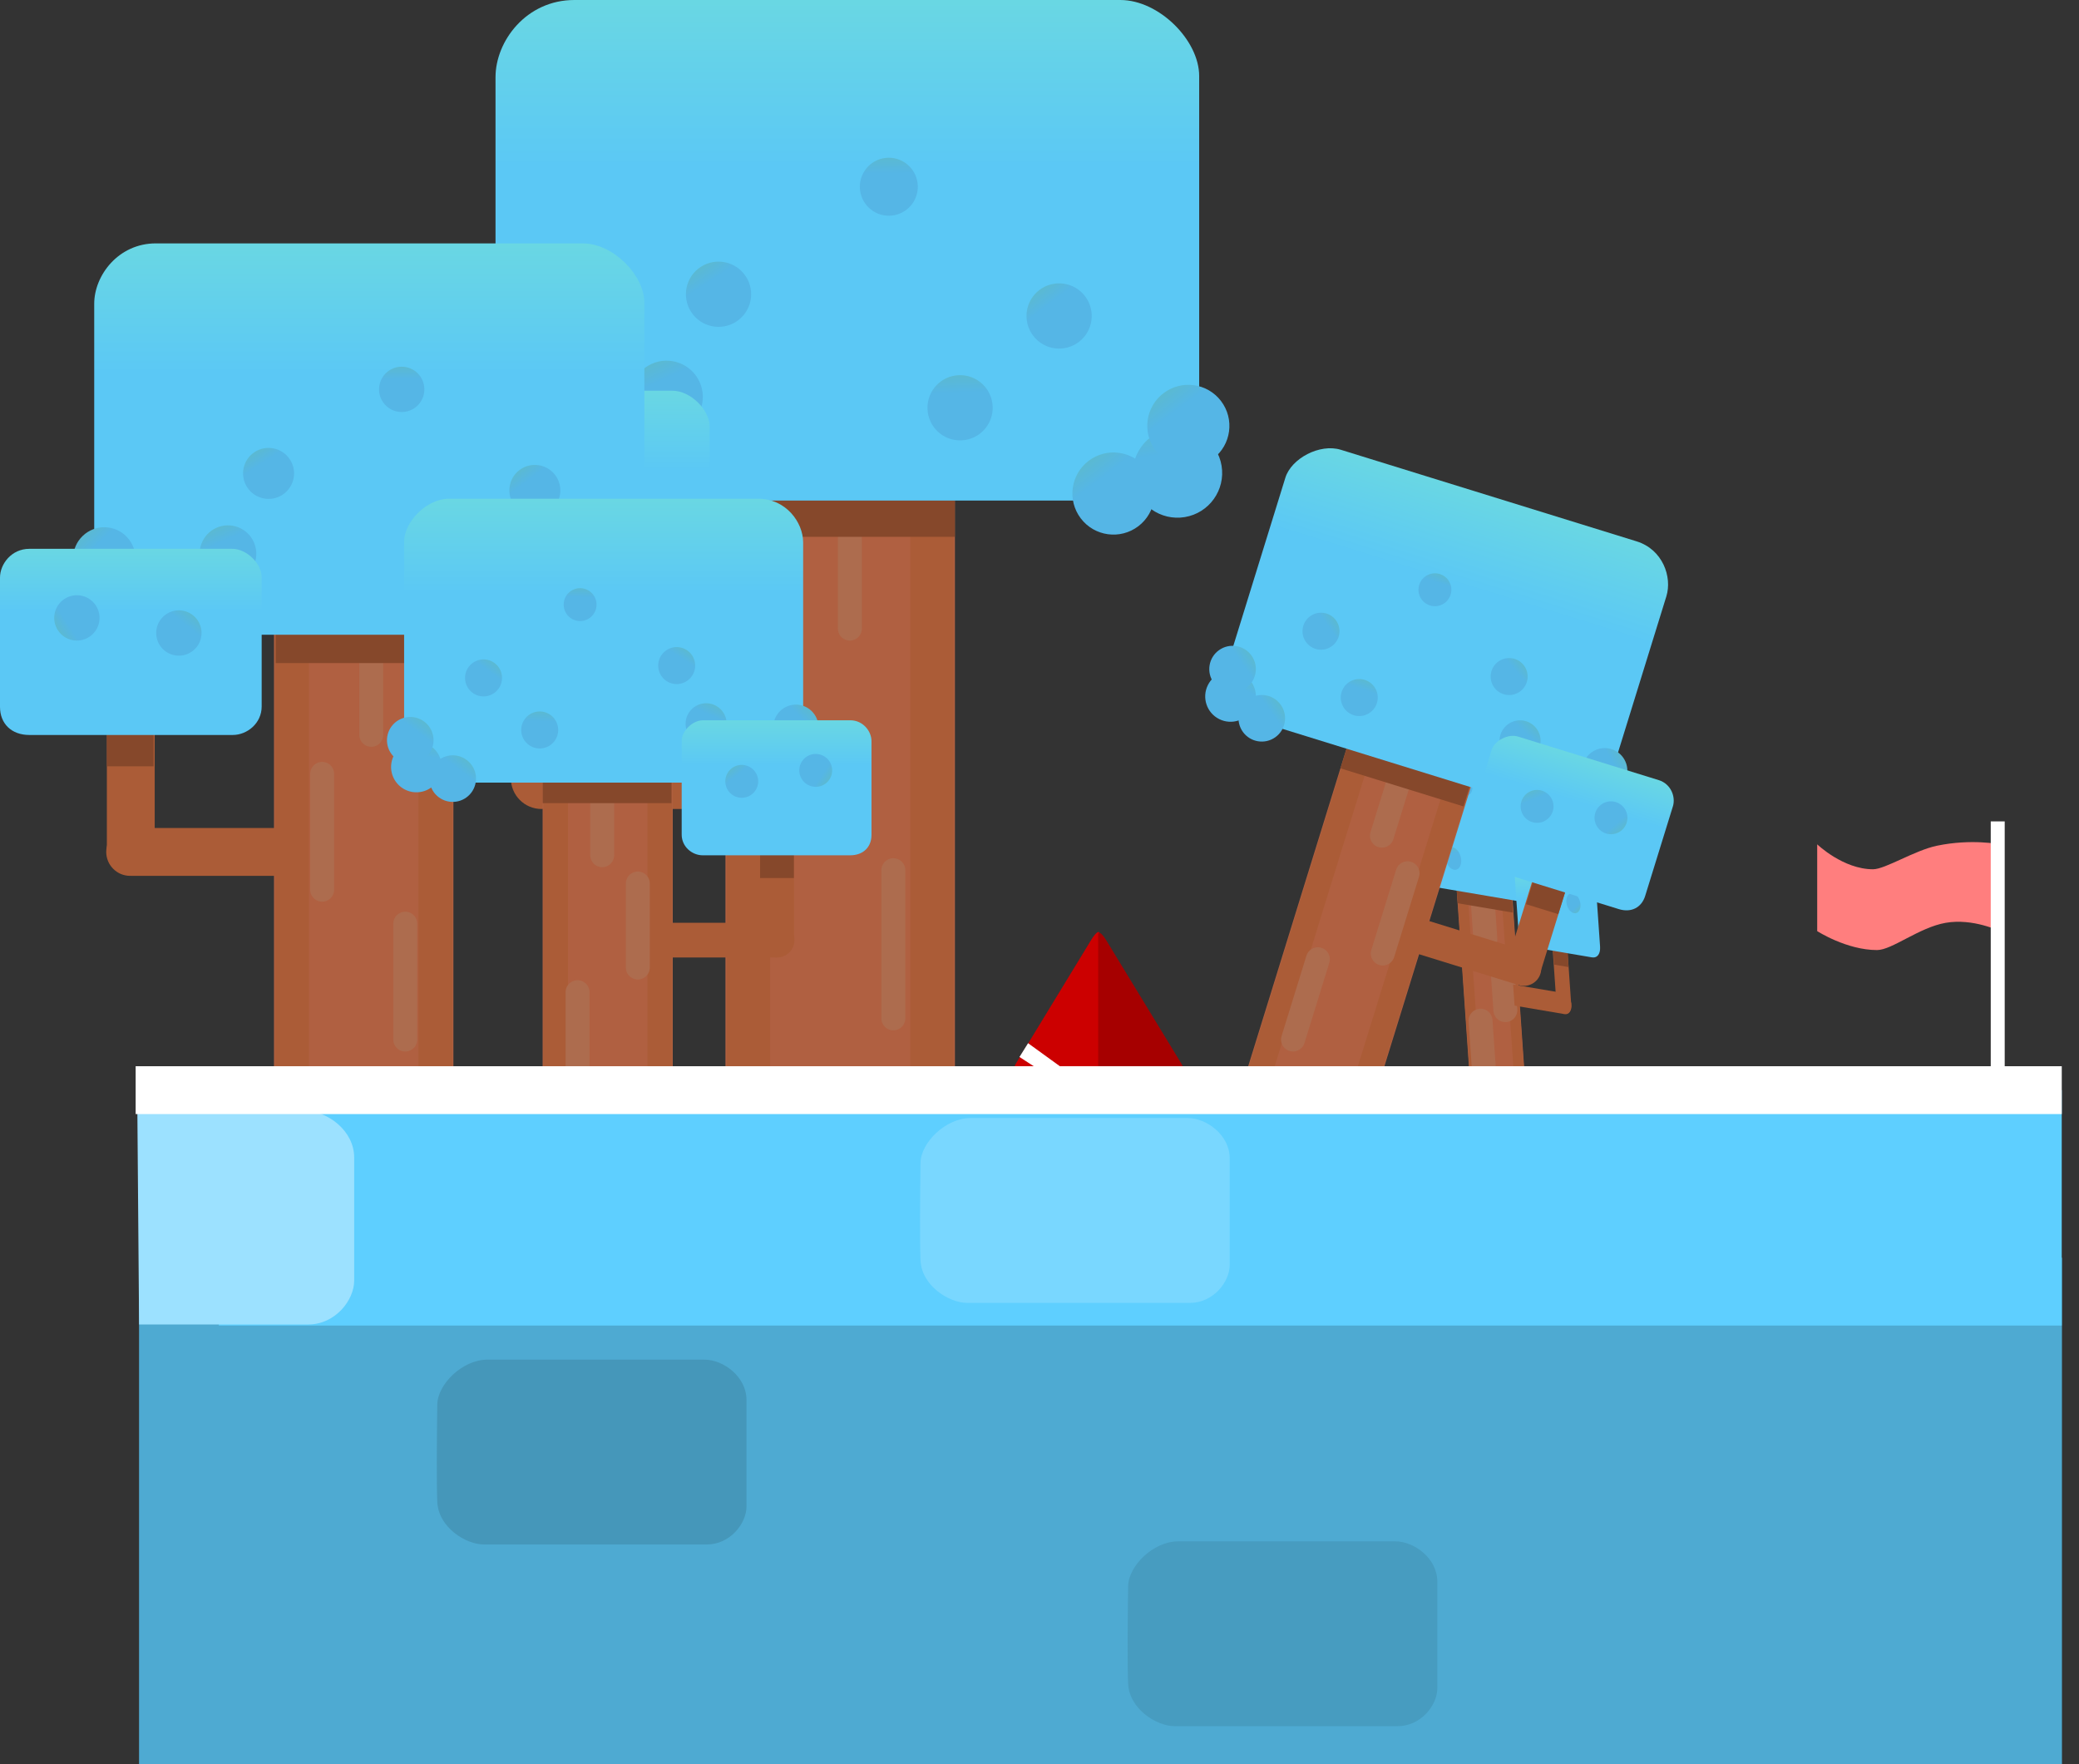 <svg version="1.1" xmlns="http://www.w3.org/2000/svg" xmlns:xlink="http://www.w3.org/1999/xlink" width="521.128" height="442.227" viewBox="0,0,521.128,442.227"><rect x="0" y="0" width="521.128" height="442.227" fill="#333333" stroke="none"/><defs><linearGradient x1="331.299" y1="-17.959" x2="334.291" y2="25.303" gradientUnits="userSpaceOnUse" id="color-1"><stop offset="0" stop-color="#86f5bf"/><stop offset="1" stop-color="#5bc8f5"/></linearGradient><linearGradient x1="360.449" y1="46.367" x2="356.343" y2="52.388" gradientUnits="userSpaceOnUse" id="color-2"><stop offset="0" stop-color="#6bc399"/><stop offset="1" stop-color="#55b6e6"/></linearGradient><linearGradient x1="360.092" y1="43.77" x2="357.081" y2="48.186" gradientUnits="userSpaceOnUse" id="color-3"><stop offset="0" stop-color="#6bc399"/><stop offset="1" stop-color="#55b6e6"/></linearGradient><linearGradient x1="316.437" y1="39.132" x2="316.07" y2="46.601" gradientUnits="userSpaceOnUse" id="color-4"><stop offset="0" stop-color="#6bc399"/><stop offset="1" stop-color="#55b6e6"/></linearGradient><linearGradient x1="318.295" y1="37.823" x2="315.656" y2="42.961" gradientUnits="userSpaceOnUse" id="color-5"><stop offset="0" stop-color="#6bc399"/><stop offset="1" stop-color="#55b6e6"/></linearGradient><linearGradient x1="323.267" y1="44.444" x2="320.627" y2="49.582" gradientUnits="userSpaceOnUse" id="color-6"><stop offset="0" stop-color="#6bc399"/><stop offset="1" stop-color="#55b6e6"/></linearGradient><linearGradient x1="324.851" y1="30.966" x2="322.754" y2="35.046" gradientUnits="userSpaceOnUse" id="color-7"><stop offset="0" stop-color="#6bc399"/><stop offset="1" stop-color="#55b6e6"/></linearGradient><linearGradient x1="328.548" y1="38.039" x2="328.797" y2="43.648" gradientUnits="userSpaceOnUse" id="color-8"><stop offset="0" stop-color="#6bc399"/><stop offset="1" stop-color="#55b6e6"/></linearGradient><linearGradient x1="345.176" y1="32.265" x2="343.339" y2="36.627" gradientUnits="userSpaceOnUse" id="color-9"><stop offset="0" stop-color="#6bc399"/><stop offset="1" stop-color="#55b6e6"/></linearGradient><linearGradient x1="331.523" y1="20.424" x2="331.812" y2="25.425" gradientUnits="userSpaceOnUse" id="color-10"><stop offset="0" stop-color="#6bc399"/><stop offset="1" stop-color="#55b6e6"/></linearGradient><linearGradient x1="348.452" y1="40.4" x2="347.025" y2="45.797" gradientUnits="userSpaceOnUse" id="color-11"><stop offset="0" stop-color="#6bc399"/><stop offset="1" stop-color="#55b6e6"/></linearGradient><linearGradient x1="353.284" y1="34.086" x2="354.707" y2="54.664" gradientUnits="userSpaceOnUse" id="color-12"><stop offset="0" stop-color="#86f5bf"/><stop offset="1" stop-color="#5bc8f5"/></linearGradient><linearGradient x1="362.849" y1="60.167" x2="359.704" y2="56.914" gradientUnits="userSpaceOnUse" id="color-13"><stop offset="0" stop-color="#6bc399"/><stop offset="1" stop-color="#55b6e6"/></linearGradient><linearGradient x1="348.084" y1="51.173" x2="350.553" y2="55.472" gradientUnits="userSpaceOnUse" id="color-14"><stop offset="0" stop-color="#6bc399"/><stop offset="1" stop-color="#55b6e6"/></linearGradient><linearGradient x1="351.757" y1="-91.324" x2="330.719" y2="-23.359" gradientUnits="userSpaceOnUse" id="color-15"><stop offset="0" stop-color="#86f5bf"/><stop offset="1" stop-color="#5bc8f5"/></linearGradient><linearGradient x1="378.181" y1="20.293" x2="364.686" y2="27.819" gradientUnits="userSpaceOnUse" id="color-16"><stop offset="0" stop-color="#6bc399"/><stop offset="1" stop-color="#55b6e6"/></linearGradient><linearGradient x1="379.03" y1="16.138" x2="369.134" y2="21.657" gradientUnits="userSpaceOnUse" id="color-17"><stop offset="0" stop-color="#6bc399"/><stop offset="1" stop-color="#55b6e6"/></linearGradient><linearGradient x1="280.049" y1="-9.674" x2="274.353" y2="1.682" gradientUnits="userSpaceOnUse" id="color-18"><stop offset="0" stop-color="#6bc399"/><stop offset="1" stop-color="#55b6e6"/></linearGradient><linearGradient x1="285.239" y1="-10.897" x2="275.743" y2="-4.106" gradientUnits="userSpaceOnUse" id="color-19"><stop offset="0" stop-color="#6bc399"/><stop offset="1" stop-color="#55b6e6"/></linearGradient><linearGradient x1="292.564" y1="1.434" x2="283.068" y2="8.226" gradientUnits="userSpaceOnUse" id="color-20"><stop offset="0" stop-color="#6bc399"/><stop offset="1" stop-color="#55b6e6"/></linearGradient><linearGradient x1="304.995" y1="-18.665" x2="297.455" y2="-13.272" gradientUnits="userSpaceOnUse" id="color-21"><stop offset="0" stop-color="#6bc399"/><stop offset="1" stop-color="#55b6e6"/></linearGradient><linearGradient x1="309.052" y1="-6.182" x2="305.998" y2="2.571" gradientUnits="userSpaceOnUse" id="color-22"><stop offset="0" stop-color="#6bc399"/><stop offset="1" stop-color="#55b6e6"/></linearGradient><linearGradient x1="351.637" y1="-7.975" x2="344.519" y2="-2.035" gradientUnits="userSpaceOnUse" id="color-23"><stop offset="0" stop-color="#6bc399"/><stop offset="1" stop-color="#55b6e6"/></linearGradient><linearGradient x1="327.413" y1="-32.063" x2="324.85" y2="-24.231" gradientUnits="userSpaceOnUse" id="color-24"><stop offset="0" stop-color="#6bc399"/><stop offset="1" stop-color="#55b6e6"/></linearGradient><linearGradient x1="354.02" y1="5.966" x2="347.189" y2="13.675" gradientUnits="userSpaceOnUse" id="color-25"><stop offset="0" stop-color="#6bc399"/><stop offset="1" stop-color="#55b6e6"/></linearGradient><linearGradient x1="369.398" y1="-1.7" x2="359.391" y2="30.628" gradientUnits="userSpaceOnUse" id="color-26"><stop offset="0" stop-color="#86f5bf"/><stop offset="1" stop-color="#5bc8f5"/></linearGradient><linearGradient x1="374.847" y1="42.591" x2="369.606" y2="36.232" gradientUnits="userSpaceOnUse" id="color-27"><stop offset="0" stop-color="#6bc399"/><stop offset="1" stop-color="#55b6e6"/></linearGradient><linearGradient x1="346.179" y1="22.416" x2="349.162" y2="30.097" gradientUnits="userSpaceOnUse" id="color-28"><stop offset="0" stop-color="#6bc399"/><stop offset="1" stop-color="#55b6e6"/></linearGradient><linearGradient x1="176.97" y1="-253.859" x2="176.97" y2="-128.4" gradientUnits="userSpaceOnUse" id="color-29"><stop offset="0" stop-color="#86f5bf"/><stop offset="1" stop-color="#5bc8f5"/></linearGradient><linearGradient x1="74.257" y1="-79.614" x2="93.064" y2="-59.9" gradientUnits="userSpaceOnUse" id="color-30"><stop offset="0" stop-color="#6bc399"/><stop offset="1" stop-color="#55b6e6"/></linearGradient><linearGradient x1="74.993" y1="-87.057" x2="88.785" y2="-72.6" gradientUnits="userSpaceOnUse" id="color-31"><stop offset="0" stop-color="#6bc399"/><stop offset="1" stop-color="#55b6e6"/></linearGradient><linearGradient x1="255.191" y1="-78.925" x2="258.864" y2="-56.824" gradientUnits="userSpaceOnUse" id="color-32"><stop offset="0" stop-color="#6bc399"/><stop offset="1" stop-color="#55b6e6"/></linearGradient><linearGradient x1="247.086" y1="-83.691" x2="259.54" y2="-67.299" gradientUnits="userSpaceOnUse" id="color-33"><stop offset="0" stop-color="#6bc399"/><stop offset="1" stop-color="#55b6e6"/></linearGradient><linearGradient x1="228.316" y1="-66.738" x2="240.77" y2="-50.346" gradientUnits="userSpaceOnUse" id="color-34"><stop offset="0" stop-color="#6bc399"/><stop offset="1" stop-color="#55b6e6"/></linearGradient><linearGradient x1="217.855" y1="-107.078" x2="227.745" y2="-94.061" gradientUnits="userSpaceOnUse" id="color-35"><stop offset="0" stop-color="#6bc399"/><stop offset="1" stop-color="#55b6e6"/></linearGradient><linearGradient x1="204.513" y1="-88.165" x2="205.093" y2="-71.828" gradientUnits="userSpaceOnUse" id="color-36"><stop offset="0" stop-color="#6bc399"/><stop offset="1" stop-color="#55b6e6"/></linearGradient><linearGradient x1="133.711" y1="-113.391" x2="142.605" y2="-99.674" gradientUnits="userSpaceOnUse" id="color-37"><stop offset="0" stop-color="#6bc399"/><stop offset="1" stop-color="#55b6e6"/></linearGradient><linearGradient x1="187.078" y1="-141.337" x2="187.312" y2="-126.807" gradientUnits="userSpaceOnUse" id="color-38"><stop offset="0" stop-color="#6bc399"/><stop offset="1" stop-color="#55b6e6"/></linearGradient><linearGradient x1="122.427" y1="-91.15" x2="129.915" y2="-74.601" gradientUnits="userSpaceOnUse" id="color-39"><stop offset="0" stop-color="#6bc399"/><stop offset="1" stop-color="#55b6e6"/></linearGradient><linearGradient x1="100.52" y1="-112.083" x2="100.52" y2="-52.406" gradientUnits="userSpaceOnUse" id="color-40"><stop offset="0" stop-color="#86f5bf"/><stop offset="1" stop-color="#5bc8f5"/></linearGradient><linearGradient x1="68.245" y1="-40.313" x2="80.39" y2="-48.292" gradientUnits="userSpaceOnUse" id="color-41"><stop offset="0" stop-color="#6bc399"/><stop offset="1" stop-color="#55b6e6"/></linearGradient><linearGradient x1="127.058" y1="-59.351" x2="118.027" y2="-47.966" gradientUnits="userSpaceOnUse" id="color-42"><stop offset="0" stop-color="#6bc399"/><stop offset="1" stop-color="#55b6e6"/></linearGradient><linearGradient x1="57.137" y1="-174.61" x2="57.137" y2="-76.524" gradientUnits="userSpaceOnUse" id="color-43"><stop offset="0" stop-color="#86f5bf"/><stop offset="1" stop-color="#5bc8f5"/></linearGradient><linearGradient x1="-23.166" y1="-38.384" x2="-8.462" y2="-22.971" gradientUnits="userSpaceOnUse" id="color-44"><stop offset="0" stop-color="#6bc399"/><stop offset="1" stop-color="#55b6e6"/></linearGradient><linearGradient x1="-22.59" y1="-44.202" x2="-11.807" y2="-32.899" gradientUnits="userSpaceOnUse" id="color-45"><stop offset="0" stop-color="#6bc399"/><stop offset="1" stop-color="#55b6e6"/></linearGradient><linearGradient x1="118.29" y1="-37.844" x2="121.162" y2="-20.566" gradientUnits="userSpaceOnUse" id="color-46"><stop offset="0" stop-color="#6bc399"/><stop offset="1" stop-color="#55b6e6"/></linearGradient><linearGradient x1="111.954" y1="-41.571" x2="121.69" y2="-28.755" gradientUnits="userSpaceOnUse" id="color-47"><stop offset="0" stop-color="#6bc399"/><stop offset="1" stop-color="#55b6e6"/></linearGradient><linearGradient x1="97.279" y1="-28.316" x2="107.016" y2="-15.501" gradientUnits="userSpaceOnUse" id="color-48"><stop offset="0" stop-color="#6bc399"/><stop offset="1" stop-color="#55b6e6"/></linearGradient><linearGradient x1="89.101" y1="-59.855" x2="96.833" y2="-49.678" gradientUnits="userSpaceOnUse" id="color-49"><stop offset="0" stop-color="#6bc399"/><stop offset="1" stop-color="#55b6e6"/></linearGradient><linearGradient x1="78.67" y1="-45.069" x2="79.123" y2="-32.296" gradientUnits="userSpaceOnUse" id="color-50"><stop offset="0" stop-color="#6bc399"/><stop offset="1" stop-color="#55b6e6"/></linearGradient><linearGradient x1="23.316" y1="-64.79" x2="30.269" y2="-54.066" gradientUnits="userSpaceOnUse" id="color-51"><stop offset="0" stop-color="#6bc399"/><stop offset="1" stop-color="#55b6e6"/></linearGradient><linearGradient x1="65.039" y1="-86.639" x2="65.222" y2="-75.279" gradientUnits="userSpaceOnUse" id="color-52"><stop offset="0" stop-color="#6bc399"/><stop offset="1" stop-color="#55b6e6"/></linearGradient><linearGradient x1="14.494" y1="-47.402" x2="20.348" y2="-34.464" gradientUnits="userSpaceOnUse" id="color-53"><stop offset="0" stop-color="#6bc399"/><stop offset="1" stop-color="#55b6e6"/></linearGradient><linearGradient x1="-2.633" y1="-63.768" x2="-2.633" y2="-17.112" gradientUnits="userSpaceOnUse" id="color-54"><stop offset="0" stop-color="#86f5bf"/><stop offset="1" stop-color="#5bc8f5"/></linearGradient><linearGradient x1="-27.866" y1="-7.657" x2="-18.371" y2="-13.895" gradientUnits="userSpaceOnUse" id="color-55"><stop offset="0" stop-color="#6bc399"/><stop offset="1" stop-color="#55b6e6"/></linearGradient><linearGradient x1="18.115" y1="-22.541" x2="11.054" y2="-13.641" gradientUnits="userSpaceOnUse" id="color-56"><stop offset="0" stop-color="#6bc399"/><stop offset="1" stop-color="#55b6e6"/></linearGradient><linearGradient x1="115.88" y1="-92.65" x2="115.88" y2="-21.504" gradientUnits="userSpaceOnUse" id="color-57"><stop offset="0" stop-color="#86f5bf"/><stop offset="1" stop-color="#5bc8f5"/></linearGradient><linearGradient x1="174.127" y1="6.161" x2="163.461" y2="17.341" gradientUnits="userSpaceOnUse" id="color-58"><stop offset="0" stop-color="#6bc399"/><stop offset="1" stop-color="#55b6e6"/></linearGradient><linearGradient x1="173.709" y1="1.941" x2="165.888" y2="10.139" gradientUnits="userSpaceOnUse" id="color-59"><stop offset="0" stop-color="#6bc399"/><stop offset="1" stop-color="#55b6e6"/></linearGradient><linearGradient x1="71.522" y1="6.552" x2="69.439" y2="19.085" gradientUnits="userSpaceOnUse" id="color-60"><stop offset="0" stop-color="#6bc399"/><stop offset="1" stop-color="#55b6e6"/></linearGradient><linearGradient x1="76.118" y1="3.849" x2="69.056" y2="13.145" gradientUnits="userSpaceOnUse" id="color-61"><stop offset="0" stop-color="#6bc399"/><stop offset="1" stop-color="#55b6e6"/></linearGradient><linearGradient x1="86.762" y1="13.463" x2="79.7" y2="22.759" gradientUnits="userSpaceOnUse" id="color-62"><stop offset="0" stop-color="#6bc399"/><stop offset="1" stop-color="#55b6e6"/></linearGradient><linearGradient x1="92.695" y1="-9.413" x2="87.086" y2="-2.031" gradientUnits="userSpaceOnUse" id="color-63"><stop offset="0" stop-color="#6bc399"/><stop offset="1" stop-color="#55b6e6"/></linearGradient><linearGradient x1="100.261" y1="1.312" x2="99.932" y2="10.577" gradientUnits="userSpaceOnUse" id="color-64"><stop offset="0" stop-color="#6bc399"/><stop offset="1" stop-color="#55b6e6"/></linearGradient><linearGradient x1="140.411" y1="-12.993" x2="135.368" y2="-5.214" gradientUnits="userSpaceOnUse" id="color-65"><stop offset="0" stop-color="#6bc399"/><stop offset="1" stop-color="#55b6e6"/></linearGradient><linearGradient x1="110.148" y1="-28.841" x2="110.015" y2="-20.601" gradientUnits="userSpaceOnUse" id="color-66"><stop offset="0" stop-color="#6bc399"/><stop offset="1" stop-color="#55b6e6"/></linearGradient><linearGradient x1="146.81" y1="-0.38" x2="142.564" y2="9.004" gradientUnits="userSpaceOnUse" id="color-67"><stop offset="0" stop-color="#6bc399"/><stop offset="1" stop-color="#55b6e6"/></linearGradient><linearGradient x1="159.233" y1="-12.251" x2="159.233" y2="21.591" gradientUnits="userSpaceOnUse" id="color-68"><stop offset="0" stop-color="#86f5bf"/><stop offset="1" stop-color="#5bc8f5"/></linearGradient><linearGradient x1="177.536" y1="28.448" x2="170.649" y2="23.924" gradientUnits="userSpaceOnUse" id="color-69"><stop offset="0" stop-color="#6bc399"/><stop offset="1" stop-color="#55b6e6"/></linearGradient><linearGradient x1="144.184" y1="17.652" x2="149.305" y2="24.108" gradientUnits="userSpaceOnUse" id="color-70"><stop offset="0" stop-color="#6bc399"/><stop offset="1" stop-color="#55b6e6"/></linearGradient></defs><g transform="translate(35.429,170.22)"><g data-paper-data="{&quot;isPaintingLayer&quot;:true}" fill-rule="nonzero" stroke-linejoin="miter" stroke-miterlimit="10" stroke-dasharray="" stroke-dashoffset="0" style="mix-blend-mode: normal"><path d="M420.076,63.15v-21.75c0,0 6.482,6.25 14,6.25c3.047,0 10.378,-4.722 16.021,-5.899c8.667,-1.808 15.729,-0.351 15.729,-0.351v21.75c0,0 -6.7,-3.279 -13.557,-2.075c-6.668,1.171 -13.444,6.825 -17.193,6.825c-7.646,0 -15,-4.75 -15,-4.75z" fill="#ff7e7e" stroke="none" stroke-width="0" stroke-linecap="butt"/><g stroke="none" stroke-width="0" stroke-linecap="butt"><g><path d="M219.291,96.217c4.1,-6.731 16.153,-26.517 18.833,-30.917c1.028,-1.687 2.03,-2.494 2.03,-1.5c0,4.321 0,34.667 0,34.667c0,0 -17.116,0 -20.305,0c-0.983,0 -1.419,-0.838 -0.558,-2.25z" fill="#cc0000"/><path d="M260.151,98.633c-3.189,0 -20.305,0 -20.305,0c0,0 0,-30.346 0,-34.667c0,-0.994 1.003,-0.187 2.03,1.5c2.68,4.399 14.733,24.186 18.833,30.917c0.86,1.412 0.425,2.25 -0.558,2.25z" data-paper-data="{&quot;index&quot;:null}" fill="#a60000"/></g><path d="M225.758,98.366l-5.642,-3.673l2.156,-3.449l10.001,7.243z" fill="#ffffff"/></g><g data-paper-data="{&quot;index&quot;:null}"><g><g><path d="M333.618,109.332l-3.986,-57.624l13.997,2.376l3.986,57.624z" fill="#b06041" stroke="none" stroke-width="0" stroke-linecap="butt"/><path d="M333.692,109.345l-3.986,-57.624l2.652,0.45l3.986,57.624z" fill="#ab5c37" stroke="none" stroke-width="0" stroke-linecap="butt"/><path d="M344.889,111.245l-3.986,-57.624l2.652,0.45l3.986,57.624z" fill="#ab5c37" stroke="none" stroke-width="0" stroke-linecap="butt"/><path d="M341.912,82.954l-0.886,-12.805" fill="none" stroke="#ad6c4e" stroke-width="6" stroke-linecap="round"/><path d="M336.575,98.417l-0.886,-12.805" fill="none" stroke="#ad6c4e" stroke-width="6" stroke-linecap="round"/><path d="M336.166,54.605l-0.125,-1.809l0.857,12.388" fill="none" stroke="#ad6c4e" stroke-width="6" stroke-linecap="round"/></g><g fill="#ab5c37" stroke="none" stroke-linecap="butt"><path d="M344.214,81.831l-0.366,-5.289l12.475,2.117l0.366,5.289z" stroke-width="NaN"/><path d="M354.737,81.004c-0.101,-1.461 0.653,-2.503 1.683,-2.328c1.031,0.175 1.948,1.501 2.049,2.961c0.101,1.461 -0.653,2.503 -1.683,2.328c-1.031,-0.175 -1.948,-1.501 -2.049,-2.961z" stroke-width="0"/></g><g fill="#ab5c37" stroke="none" stroke-linecap="butt"><path d="M353.451,63.11l3.733,0.633l1.223,17.677l-3.733,-0.633z" stroke-width="NaN"/><path d="M356.367,78.598c1.031,0.175 1.948,1.501 2.049,2.961c0.101,1.461 -0.653,2.503 -1.683,2.328c-1.031,-0.175 -1.948,-1.501 -2.049,-2.961c-0.101,-1.461 0.653,-2.503 1.683,-2.328z" stroke-width="0"/></g><path d="M329.952,56.164l-0.298,-4.315l13.85,2.351l0.298,4.315z" fill="#86482b" stroke="none" stroke-width="NaN" stroke-linecap="butt"/><path d="M354.119,71.545l-0.298,-4.315l3.634,0.617l0.298,4.315z" fill="#86482b" stroke="none" stroke-width="NaN" stroke-linecap="butt"/></g><g stroke="none" stroke-width="0" stroke-linecap="butt"><path d="M314.367,43.872c-0.631,-9.121 -1.728,-24.988 -2.079,-30.065c-0.213,-3.077 1.989,-6.153 4.355,-5.751c5.033,0.854 24.228,4.112 33.303,5.652c2.933,0.498 5.054,4.371 5.27,7.488c0.353,5.109 1.452,20.993 2.079,30.065c0.269,3.888 -1.424,6.206 -4.357,5.709c-9.095,-1.544 -28.358,-4.813 -33.373,-5.664c-2.337,-0.397 -4.925,-3.487 -5.198,-7.433z" fill="url(#color-1)"/><path d="M352.761,50.143c1.134,-1.663 3.228,-1.377 4.676,0.639c1.449,2.016 1.704,4.998 0.57,6.66c-1.134,1.663 -3.228,1.377 -4.676,-0.639c-1.449,-2.016 -1.704,-4.998 -0.57,-6.66z" fill="url(#color-2)"/><path d="M354.455,46.539c0.832,-1.219 2.367,-1.009 3.429,0.469c1.062,1.478 1.249,3.665 0.418,4.884c-0.832,1.219 -2.367,1.009 -3.429,-0.469c-1.062,-1.478 -1.249,-3.665 -0.418,-4.884z" fill="url(#color-3)"/><path d="M315.801,52.078c-1.509,-0.602 -2.651,-2.762 -2.549,-4.824c0.101,-2.062 1.407,-3.247 2.916,-2.645c1.509,0.602 2.651,2.762 2.549,4.824c-0.101,2.062 -1.407,3.247 -2.916,2.645z" fill="url(#color-4)"/><path d="M313.72,46.729c-1.184,-1.373 -1.552,-3.636 -0.823,-5.055c0.729,-1.419 2.279,-1.456 3.463,-0.083c1.184,1.373 1.552,3.636 0.823,5.055c-0.729,1.419 -2.279,1.456 -3.463,0.083z" fill="url(#color-5)"/><path d="M317.869,48.296c0.729,-1.419 2.279,-1.456 3.463,-0.083c1.184,1.373 1.552,3.636 0.823,5.055c-0.729,1.419 -2.279,1.456 -3.463,0.083c-1.184,-1.373 -1.552,-3.636 -0.823,-5.055z" fill="url(#color-6)"/><path d="M321.217,38.039c-0.94,-1.09 -1.233,-2.887 -0.654,-4.014c0.579,-1.127 1.81,-1.156 2.75,-0.066c0.94,1.09 1.233,2.887 0.654,4.014c-0.579,1.127 -1.81,1.156 -2.75,0.066z" fill="url(#color-7)"/><path d="M326.86,44.52c-0.069,-1.549 0.769,-2.609 1.87,-2.367c1.102,0.242 2.05,1.693 2.119,3.242c0.069,1.549 -0.769,2.609 -1.87,2.367c-1.102,-0.242 -2.05,-1.693 -2.119,-3.242z" fill="url(#color-8)"/><path d="M341.991,39.827c-0.98,-1.003 -1.364,-2.793 -0.857,-3.998c0.507,-1.205 1.713,-1.368 2.694,-0.365c0.98,1.003 1.364,2.793 0.857,3.998c-0.507,1.205 -1.713,1.368 -2.694,0.365z" fill="url(#color-9)"/><path d="M332.025,29.092c-0.978,-0.188 -1.835,-1.46 -1.915,-2.841c-0.08,-1.381 0.648,-2.348 1.626,-2.16c0.978,0.188 1.835,1.46 1.915,2.841c0.08,1.381 -0.648,2.348 -1.626,2.16z" fill="url(#color-10)"/><path d="M345.978,49.755c-1.161,-0.902 -1.783,-2.841 -1.389,-4.331c0.394,-1.49 1.655,-1.967 2.817,-1.066c1.161,0.902 1.783,2.841 1.389,4.331c-0.394,1.49 -1.655,1.967 -2.817,1.066z" fill="url(#color-11)"/></g><path d="M345.23,63.497c-0.3,-4.338 -0.822,-11.886 -0.989,-14.301c-0.101,-1.463 0.946,-2.927 2.071,-2.736c2.394,0.406 11.525,1.956 15.841,2.689c1.395,0.237 2.404,2.079 2.507,3.562c0.168,2.43 0.691,9.986 0.989,14.301c0.128,1.849 -0.678,2.952 -2.073,2.715c-4.326,-0.734 -13.489,-2.289 -15.874,-2.694c-1.111,-0.189 -2.343,-1.659 -2.473,-3.536z" fill="url(#color-12)" stroke="none" stroke-width="0" stroke-linecap="butt"/><path d="M359.796,54.226c0.869,0.898 1.203,2.49 0.747,3.556c-0.456,1.065 -1.53,1.201 -2.399,0.303c-0.869,-0.898 -1.203,-2.49 -0.747,-3.556c0.456,-1.065 1.53,-1.201 2.399,-0.303z" fill="url(#color-13)" stroke="none" stroke-width="0" stroke-linecap="butt"/><path d="M352.363,58.624c-0.706,0.73 -1.83,0.36 -2.512,-0.827c-0.682,-1.187 -0.663,-2.741 0.043,-3.471c0.706,-0.73 1.83,-0.36 2.512,0.827c0.682,1.187 0.663,2.741 -0.043,3.471z" fill="url(#color-14)" stroke="none" stroke-width="0" stroke-linecap="butt"/></g><g data-paper-data="{&quot;index&quot;:null}"><g><g><path d="M274.705,105.881l28.023,-90.529l31.16,9.646l-28.023,90.529z" fill="#b06041" stroke="none" stroke-width="0" stroke-linecap="butt"/><path d="M274.869,105.932l28.023,-90.529l5.904,1.828l-28.023,90.529z" fill="#ab5c37" stroke="none" stroke-width="0" stroke-linecap="butt"/><path d="M299.797,113.648l28.023,-90.529l5.904,1.828l-28.023,90.529z" fill="#ab5c37" stroke="none" stroke-width="0" stroke-linecap="butt"/><path d="M311.172,68.766l6.227,-20.117" fill="none" stroke="#ad6c4e" stroke-width="6" stroke-linecap="round"/><path d="M294.912,70.202l-6.227,20.117" fill="none" stroke="#ad6c4e" stroke-width="6" stroke-linecap="round"/><path d="M310.969,39.23l6.024,-19.461l-0.88,2.843" fill="none" stroke="#ad6c4e" stroke-width="6" stroke-linecap="round"/></g><g fill="#ab5c37" stroke="none" stroke-linecap="butt"><path d="M317.275,68.019l2.572,-8.309l27.771,8.596l-2.572,8.309z" stroke-width="NaN"/><path d="M342.396,71.243c0.71,-2.295 3.146,-3.579 5.441,-2.869c2.295,0.71 3.579,3.146 2.869,5.441c-0.71,2.295 -3.146,3.579 -5.441,2.869c-2.295,-0.71 -3.579,-3.146 -2.869,-5.441z" stroke-width="0"/></g><g fill="#ab5c37" stroke="none" stroke-linecap="butt"><path d="M350.985,43.11l8.309,2.572l-8.596,27.771l-8.309,-2.572z" stroke-width="NaN"/><path d="M347.761,68.231c2.295,0.71 3.579,3.146 2.869,5.441c-0.71,2.295 -3.146,3.579 -5.441,2.869c-2.295,-0.71 -3.579,-3.146 -2.869,-5.441c0.71,-2.295 3.146,-3.579 5.441,-2.869z" stroke-width="0"/></g><path d="M300.588,22.358l2.098,-6.779l30.832,9.544l-2.098,6.779z" fill="#86482b" stroke="none" stroke-width="NaN" stroke-linecap="butt"/><path d="M347.081,56.398l2.098,-6.779l8.091,2.504l-2.098,6.779z" fill="#86482b" stroke="none" stroke-width="NaN" stroke-linecap="butt"/></g><g stroke="none" stroke-width="0" stroke-linecap="butt"><path d="M272.142,-3.253c4.435,-14.329 12.152,-39.257 14.621,-47.232c1.496,-4.834 8.633,-8.634 13.9,-7.004c11.205,3.469 53.936,16.696 74.139,22.95c6.528,2.021 8.976,8.899 7.46,13.795c-2.485,8.027 -10.209,32.981 -14.621,47.232c-1.891,6.108 -7.349,8.958 -13.878,6.937c-20.248,-6.268 -63.13,-19.542 -74.294,-22.998c-5.202,-1.61 -9.247,-7.481 -7.328,-13.681z" fill="url(#color-15)"/><path d="M357.775,22.827c3.726,-2.078 8.432,-0.742 10.51,2.984c2.078,3.726 0.742,8.432 -2.984,10.51c-3.726,2.078 -8.432,0.742 -10.51,-2.984c-2.078,-3.726 -0.742,-8.432 2.984,-10.51z" fill="url(#color-16)"/><path d="M364.065,17.996c2.733,-1.524 6.183,-0.544 7.707,2.189c1.524,2.733 0.544,6.183 -2.188,7.707c-2.733,1.524 -6.183,0.544 -7.707,-2.189c-1.524,-2.733 -0.544,-6.183 2.189,-7.707z" fill="url(#color-17)"/><path d="M270.176,10.01c-3.136,-1.573 -4.403,-5.39 -2.83,-8.526c1.573,-3.136 5.39,-4.403 8.526,-2.83c3.136,1.573 4.403,5.39 2.83,8.526c-1.573,3.136 -5.39,4.403 -8.526,2.83z" fill="url(#color-18)"/><path d="M268.78,0.875c-1.875,-2.622 -1.27,-6.268 1.352,-8.143c2.622,-1.875 6.268,-1.27 8.143,1.352c1.875,2.622 1.27,6.268 -1.352,8.143c-2.622,1.875 -6.268,1.27 -8.143,-1.352z" fill="url(#color-19)"/><path d="M277.457,5.063c2.622,-1.875 6.268,-1.27 8.143,1.352c1.875,2.622 1.27,6.268 -1.352,8.143c-2.622,1.875 -6.268,1.27 -8.143,-1.352c-1.875,-2.622 -1.27,-6.268 1.352,-8.143z" fill="url(#color-20)"/><path d="M291.925,-9.317c-1.489,-2.082 -1.009,-4.978 1.074,-6.467c2.082,-1.489 4.978,-1.009 6.467,1.074c1.489,2.082 1.009,4.978 -1.074,6.467c-2.082,1.489 -4.978,1.009 -6.467,-1.074z" fill="url(#color-21)"/><path d="M300.909,3.087c0.843,-2.417 3.486,-3.693 5.904,-2.85c2.417,0.843 3.693,3.486 2.85,5.904c-0.843,2.417 -3.486,3.693 -5.904,2.85c-2.417,-0.843 -3.693,-3.486 -2.85,-5.904z" fill="url(#color-22)"/><path d="M339.299,2.321c-1.64,-1.966 -1.376,-4.889 0.589,-6.529c1.966,-1.64 4.889,-1.376 6.529,0.589c1.64,1.966 1.376,4.889 -0.589,6.529c-1.966,1.64 -4.889,1.376 -6.529,-0.589z" fill="url(#color-23)"/><path d="M322.97,-18.487c-2.163,-0.708 -3.342,-3.035 -2.634,-5.198c0.708,-2.163 3.035,-3.342 5.198,-2.634c2.163,0.708 3.342,3.035 2.634,5.198c-0.708,2.163 -3.035,3.342 -5.198,2.634z" fill="url(#color-24)"/><path d="M342.179,19.328c-2.129,-1.886 -2.325,-5.141 -0.439,-7.27c1.886,-2.129 5.141,-2.325 7.27,-0.439c2.129,1.886 2.325,5.141 0.439,7.27c-1.886,2.129 -5.141,2.325 -7.27,0.439z" fill="url(#color-25)"/></g><path d="M331.527,40.192c2.11,-6.816 5.78,-18.673 6.955,-22.467c0.712,-2.299 4.107,-4.107 6.612,-3.331c5.33,1.65 25.656,7.942 35.266,10.916c3.105,0.961 4.27,4.233 3.548,6.562c-1.182,3.818 -4.856,15.688 -6.955,22.467c-0.899,2.906 -3.495,4.261 -6.601,3.3c-9.631,-2.981 -30.029,-9.295 -35.339,-10.939c-2.474,-0.766 -4.398,-3.559 -3.486,-6.507z" fill="url(#color-26)" stroke="none" stroke-width="0" stroke-linecap="butt"/><path d="M371.562,32.128c1.447,1.756 1.197,4.353 -0.559,5.8c-1.756,1.447 -4.353,1.197 -5.8,-0.559c-1.447,-1.756 -1.197,-4.353 0.559,-5.8c1.756,-1.447 4.353,-1.197 5.8,0.559z" fill="url(#color-27)" stroke="none" stroke-width="0" stroke-linecap="butt"/><path d="M351.35,35.731c-2.121,0.824 -4.509,-0.228 -5.333,-2.349c-0.824,-2.121 0.228,-4.509 2.349,-5.333c2.121,-0.824 4.509,0.228 5.333,2.349c0.824,2.121 -0.228,4.509 -2.349,5.333z" fill="url(#color-28)" stroke="none" stroke-width="0" stroke-linecap="butt"/></g><g data-paper-data="{&quot;index&quot;:null}"><g><g><path d="M146.417,118.52v-167.112h57.52v167.112z" fill="#b06041" stroke="none" stroke-width="0" stroke-linecap="butt"/><path d="M192.736,118.52v-167.112h10.899v167.112z" fill="#ab5c37" stroke="none" stroke-width="0" stroke-linecap="butt"/><path d="M146.719,118.52v-167.112h10.899v167.112z" fill="#ab5c37" stroke="none" stroke-width="0" stroke-linecap="butt"/><path d="M161.86,36.982v-37.136" fill="none" stroke="#ad6c4e" stroke-width="6" stroke-linecap="round"/><path d="M188.501,47.881v37.136" fill="none" stroke="#ad6c4e" stroke-width="6" stroke-linecap="round"/><path d="M177.602,-43.345v-5.247v35.925" fill="none" stroke="#ad6c4e" stroke-width="6" stroke-linecap="round"/></g><g fill="#ab5c37" stroke="none" stroke-linecap="butt"><path d="M100.704,32.542v-15.339h51.264v15.339z" stroke-width="NaN"/><path d="M100.3,32.542c-4.236,0 -7.669,-3.434 -7.669,-7.669c0,-4.236 3.434,-7.669 7.669,-7.669c4.236,0 7.669,3.434 7.669,7.669c0,4.236 -3.434,7.669 -7.669,7.669z" stroke-width="0"/></g><g fill="#ab5c37" stroke="none" stroke-linecap="butt"><path d="M108.172,24.267h-15.339v-51.264h15.339z" stroke-width="NaN"/><path d="M108.172,24.671c0,4.236 -3.434,7.669 -7.669,7.669c-4.236,0 -7.669,-3.434 -7.669,-7.669c0,-4.236 3.434,-7.669 7.669,-7.669c4.236,0 7.669,3.434 7.669,7.669z" stroke-width="0"/></g><path d="M146.973,-35.675v-12.513h56.915v12.513z" fill="#86482b" stroke="none" stroke-width="NaN" stroke-linecap="butt"/><path d="M92.883,-2.576v-12.513h14.935v12.513z" fill="#86482b" stroke="none" stroke-width="NaN" stroke-linecap="butt"/></g><g stroke="none" stroke-width="0" stroke-linecap="butt"><path d="M265.161,-63.984c0,11.443 -9.876,19.224 -19.478,19.224c-20.608,0 -99.766,0 -137.144,0c-12.052,0 -19.76,-7.646 -19.76,-18.922c0,-26.307 0,-72.372 0,-87.189c0,-9.039 7.709,-19.349 19.76,-19.349c37.295,0 116.174,0 136.858,0c9.722,0 19.763,10.124 19.763,19.046c0,14.721 0,60.739 0,87.189z" fill="url(#color-29)"/><path d="M106.857,-45.443c-5.444,5.194 -14.067,4.991 -19.261,-0.453c-5.194,-5.444 -4.991,-14.067 0.453,-19.261c5.444,-5.194 14.067,-4.991 19.261,0.453c5.194,5.444 4.991,14.067 -0.453,19.261z" fill="url(#color-30)"/><path d="M98.9,-61.998c-3.992,3.809 -10.316,3.66 -14.125,-0.332c-3.809,-3.992 -3.66,-10.316 0.332,-14.125c3.992,-3.809 10.316,-3.66 14.125,0.332c3.809,3.992 3.66,10.316 -0.332,14.125z" fill="url(#color-31)"/><path d="M261.558,-40.617c-6.103,1.014 -11.872,-3.111 -12.887,-9.214c-1.014,-6.103 3.111,-11.872 9.214,-12.887c6.103,-1.014 11.872,3.111 12.887,9.214c1.014,6.103 -3.111,11.872 -9.214,12.887z" fill="url(#color-32)"/><path d="M268.673,-55.278c-4.527,3.439 -10.984,2.557 -14.423,-1.969c-3.439,-4.527 -2.557,-10.984 1.969,-14.423c4.527,-3.439 10.984,-2.557 14.423,1.969c3.439,4.527 2.557,10.984 -1.969,14.423z" fill="url(#color-33)"/><path d="M251.872,-52.748c3.439,4.527 2.557,10.984 -1.969,14.423c-4.527,3.439 -10.984,2.557 -14.423,-1.969c-3.439,-4.527 -2.557,-10.984 1.969,-14.423c4.527,-3.439 10.984,-2.557 14.423,1.969z" fill="url(#color-34)"/><path d="M234.998,-84.515c-3.595,2.731 -8.723,2.031 -11.454,-1.564c-2.731,-3.595 -2.031,-8.723 1.564,-11.454c3.595,-2.731 8.723,-2.031 11.454,1.564c2.731,3.595 2.031,8.723 -1.564,11.454z" fill="url(#color-35)"/><path d="M205.518,-59.846c-4.512,0.16 -8.299,-3.367 -8.459,-7.879c-0.16,-4.512 3.367,-8.299 7.879,-8.459c4.512,-0.16 8.299,3.367 8.459,7.879c0.16,4.512 -3.367,8.299 -7.879,8.459z" fill="url(#color-36)"/><path d="M149.127,-89.614c-3.788,2.456 -8.85,1.376 -11.306,-2.412c-2.456,-3.788 -1.376,-8.85 2.412,-11.305c3.788,-2.456 8.85,-1.376 11.306,2.412c2.456,3.788 1.376,8.85 -2.412,11.306z" fill="url(#color-37)"/><path d="M187.483,-116.152c-4.012,0.065 -7.317,-3.136 -7.382,-7.148c-0.065,-4.012 3.136,-7.317 7.148,-7.382c4.012,-0.065 7.317,3.136 7.382,7.148c0.065,4.012 -3.136,7.317 -7.148,7.382z" fill="url(#color-38)"/><path d="M135.406,-62.466c-4.57,2.068 -9.95,0.04 -12.018,-4.53c-2.068,-4.57 -0.04,-9.95 4.53,-12.018c4.57,-2.068 9.95,-0.04 12.018,4.53c2.068,4.57 0.04,9.95 -4.53,12.018z" fill="url(#color-39)"/></g><path d="M142.47,-21.766c0,5.443 -4.698,9.144 -9.265,9.144c-9.802,0 -47.456,0 -65.235,0c-5.733,0 -9.399,-3.637 -9.399,-9c0,-12.513 0,-34.425 0,-41.473c0,-4.3 3.667,-9.204 9.399,-9.204c17.74,0 55.26,0 65.099,0c4.624,0 9.401,4.815 9.401,9.06c0,7.003 0,28.891 0,41.473z" fill="url(#color-40)" stroke="none" stroke-width="0" stroke-linecap="butt"/><path d="M89.297,-54.143c2.203,3.354 1.271,7.859 -2.083,10.062c-3.354,2.203 -7.859,1.271 -10.062,-2.083c-2.203,-3.354 -1.271,-7.859 2.083,-10.062c3.354,-2.203 7.859,-1.271 10.062,2.083z" fill="url(#color-41)" stroke="none" stroke-width="0" stroke-linecap="butt"/><path d="M111.404,-39.618c-3.144,-2.494 -3.671,-7.064 -1.177,-10.208c2.494,-3.144 7.064,-3.671 10.208,-1.177c3.144,2.494 3.671,7.064 1.177,10.208c-2.494,3.144 -7.064,3.671 -10.208,1.177z" fill="url(#color-42)" stroke="none" stroke-width="0" stroke-linecap="butt"/></g><g data-paper-data="{&quot;index&quot;:null}"><g><g><path d="M33.249,116.52v-130.65h44.97v130.65z" fill="#b06041" stroke="none" stroke-width="0" stroke-linecap="butt"/><path d="M69.462,116.52v-130.65h8.521v130.65z" fill="#ab5c37" stroke="none" stroke-width="0" stroke-linecap="butt"/><path d="M33.486,116.52v-130.65h8.521v130.65z" fill="#ab5c37" stroke="none" stroke-width="0" stroke-linecap="butt"/><path d="M45.323,23.74v29.033" fill="none" stroke="#ad6c4e" stroke-width="6" stroke-linecap="round"/><path d="M66.151,90.327v-29.033" fill="none" stroke="#ad6c4e" stroke-width="6" stroke-linecap="round"/><path d="M57.631,-10.027v-4.103v28.087" fill="none" stroke="#ad6c4e" stroke-width="6" stroke-linecap="round"/></g><g fill="#ab5c37" stroke="none" stroke-linecap="butt"><path d="M-2.489,49.302v-11.992h40.079v11.992z" stroke-width="NaN"/><path d="M-2.805,49.302c-3.312,0 -5.996,-2.685 -5.996,-5.996c0,-3.312 2.684,-5.996 5.996,-5.996c3.312,0 5.996,2.685 5.996,5.996c0,3.312 -2.685,5.996 -5.996,5.996z" stroke-width="0"/></g><g fill="#ab5c37" stroke="none" stroke-linecap="butt"><path d="M3.349,42.832h-11.992v-40.079h11.992z" stroke-width="NaN"/><path d="M3.349,43.148c0,3.312 -2.685,5.996 -5.996,5.996c-3.312,0 -5.996,-2.685 -5.996,-5.996c0,-3.312 2.685,-5.996 5.996,-5.996c3.312,0 5.996,2.685 5.996,5.996z" stroke-width="0"/></g><path d="M33.684,-4.031v-9.783h44.497v9.783z" fill="#86482b" stroke="none" stroke-width="NaN" stroke-linecap="butt"/><path d="M-8.603,21.846v-9.783h11.676v9.783z" fill="#86482b" stroke="none" stroke-width="NaN" stroke-linecap="butt"/></g><g stroke="none" stroke-width="0" stroke-linecap="butt"><path d="M126.085,-26.164c0,8.947 -7.721,15.03 -15.228,15.03c-16.111,0 -77.998,0 -107.22,0c-9.423,0 -15.449,-5.978 -15.449,-14.793c0,-20.567 0,-56.581 0,-68.165c0,-7.067 6.027,-15.127 15.449,-15.127c29.157,0 90.826,0 106.997,0c7.601,0 15.451,7.915 15.451,14.891c0,11.509 0,47.486 0,68.165z" fill="url(#color-43)"/><path d="M2.321,-11.668c-4.256,4.06 -10.998,3.902 -15.058,-0.354c-4.06,-4.256 -3.902,-10.998 0.354,-15.058c4.256,-4.06 10.998,-3.902 15.058,0.354c4.06,4.256 3.902,10.998 -0.354,15.058z" fill="url(#color-44)"/><path d="M-3.9,-24.611c-3.121,2.978 -8.065,2.861 -11.043,-0.26c-2.978,-3.121 -2.861,-8.065 0.26,-11.043c3.121,-2.978 8.065,-2.861 11.043,0.26c2.978,3.121 2.861,8.065 -0.26,11.043z" fill="url(#color-45)"/><path d="M123.268,-7.895c-4.771,0.793 -9.282,-2.432 -10.075,-7.203c-0.793,-4.771 2.432,-9.282 7.203,-10.075c4.771,-0.793 9.282,2.432 10.075,7.203c0.793,4.771 -2.432,9.282 -7.203,10.075z" fill="url(#color-46)"/><path d="M128.83,-19.357c-3.539,2.689 -8.587,1.999 -11.276,-1.539c-2.689,-3.539 -1.999,-8.587 1.539,-11.276c3.539,-2.689 8.587,-1.999 11.276,1.539c2.689,3.539 1.999,8.587 -1.539,11.276z" fill="url(#color-47)"/><path d="M115.695,-17.379c2.689,3.539 1.999,8.587 -1.539,11.276c-3.539,2.689 -8.587,1.999 -11.276,-1.539c-2.689,-3.539 -1.999,-8.587 1.539,-11.276c3.539,-2.689 8.587,-1.999 11.276,1.539z" fill="url(#color-48)"/><path d="M102.503,-42.215c-2.81,2.135 -6.819,1.588 -8.955,-1.223c-2.135,-2.81 -1.588,-6.819 1.223,-8.955c2.81,-2.135 6.819,-1.588 8.955,1.223c2.135,2.81 1.588,6.819 -1.223,8.955z" fill="url(#color-49)"/><path d="M79.455,-22.929c-3.527,0.125 -6.488,-2.633 -6.613,-6.16c-0.125,-3.527 2.633,-6.488 6.16,-6.613c3.527,-0.125 6.488,2.633 6.613,6.16c0.125,3.527 -2.633,6.488 -6.16,6.613z" fill="url(#color-50)"/><path d="M35.368,-46.202c-2.961,1.92 -6.919,1.076 -8.839,-1.886c-1.92,-2.961 -1.076,-6.919 1.886,-8.839c2.961,-1.92 6.919,-1.076 8.839,1.886c1.92,2.961 1.076,6.919 -1.886,8.839z" fill="url(#color-51)"/><path d="M65.356,-66.949c-3.137,0.051 -5.721,-2.451 -5.771,-5.588c-0.051,-3.137 2.451,-5.721 5.588,-5.771c3.137,-0.051 5.721,2.451 5.771,5.588c0.051,3.137 -2.451,5.721 -5.588,5.771z" fill="url(#color-52)"/><path d="M24.642,-24.977c-3.573,1.617 -7.779,0.031 -9.396,-3.542c-1.617,-3.573 -0.031,-7.779 3.542,-9.396c3.573,-1.617 7.779,-0.031 9.396,3.542c1.617,3.573 0.031,7.779 -3.542,9.396z" fill="url(#color-53)"/></g><path d="M30.164,6.843c0,4.256 -3.673,7.149 -7.243,7.149c-7.664,0 -37.101,0 -51.001,0c-4.482,0 -7.349,-2.843 -7.349,-7.037c0,-9.783 0,-26.914 0,-32.424c0,-3.362 2.867,-7.196 7.349,-7.196c13.869,0 43.203,0 50.895,0c3.615,0 7.349,3.765 7.349,7.083c0,5.475 0,22.588 0,32.424z" fill="url(#color-54)" stroke="none" stroke-width="0" stroke-linecap="butt"/><path d="M-11.408,-18.47c1.723,2.622 0.993,6.144 -1.629,7.867c-2.622,1.723 -6.144,0.993 -7.867,-1.629c-1.723,-2.622 -0.993,-6.144 1.629,-7.867c2.622,-1.723 6.144,-0.993 7.867,1.629z" fill="url(#color-55)" stroke="none" stroke-width="0" stroke-linecap="butt"/><path d="M5.876,-7.114c-2.458,-1.95 -2.87,-5.523 -0.92,-7.981c1.95,-2.458 5.523,-2.87 7.981,-0.92c2.458,1.95 2.87,5.523 0.92,7.981c-1.95,2.458 -5.523,2.87 -7.981,0.92z" fill="url(#color-56)" stroke="none" stroke-width="0" stroke-linecap="butt"/></g><g data-paper-data="{&quot;index&quot;:null}"><g><g><path d="M100.587,118.52v-94.767h32.619v94.767z" fill="#b06041" stroke="none" stroke-width="0" stroke-linecap="butt"/><path d="M100.759,118.52v-94.767h6.18v94.767z" fill="#ab5c37" stroke="none" stroke-width="0" stroke-linecap="butt"/><path d="M126.854,118.52v-94.767h6.18v94.767z" fill="#ab5c37" stroke="none" stroke-width="0" stroke-linecap="butt"/><path d="M124.448,72.281v-21.059" fill="none" stroke="#ad6c4e" stroke-width="6" stroke-linecap="round"/><path d="M109.341,99.521v-21.059" fill="none" stroke="#ad6c4e" stroke-width="6" stroke-linecap="round"/><path d="M115.521,44.126v-20.373v2.976" fill="none" stroke="#ad6c4e" stroke-width="6" stroke-linecap="round"/></g><g fill="#ab5c37" stroke="none" stroke-linecap="butt"><path d="M130.058,69.763v-8.698h29.071v8.698z" stroke-width="NaN"/><path d="M155.009,65.414c0,-2.402 1.947,-4.349 4.349,-4.349c2.402,0 4.349,1.947 4.349,4.349c0,2.402 -1.947,4.349 -4.349,4.349c-2.402,0 -4.349,-1.947 -4.349,-4.349z" stroke-width="0"/></g><g fill="#ab5c37" stroke="none" stroke-linecap="butt"><path d="M154.894,36h8.698v29.071h-8.698z" stroke-width="NaN"/><path d="M159.243,60.95c2.402,0 4.349,1.947 4.349,4.349c0,2.402 -1.947,4.349 -4.349,4.349c-2.402,0 -4.349,-1.947 -4.349,-4.349c0,-2.402 1.947,-4.349 4.349,-4.349z" stroke-width="0"/></g><path d="M100.615,31.078v-7.096h32.276v7.096z" fill="#86482b" stroke="none" stroke-width="NaN" stroke-linecap="butt"/><path d="M155.095,49.849v-7.096h8.469v7.096z" fill="#86482b" stroke="none" stroke-width="NaN" stroke-linecap="butt"/></g><g stroke="none" stroke-width="0" stroke-linecap="butt"><path d="M65.868,15.025c0,-15 0,-41.095 0,-49.443c0,-5.06 5.694,-10.801 11.207,-10.801c11.73,0 56.461,0 77.61,0c6.834,0 11.206,5.846 11.206,10.972c0,8.403 0,34.525 0,49.443c0,6.394 -4.371,10.73 -11.206,10.73c-21.196,0 -66.086,0 -77.772,0c-5.445,0 -11.046,-4.412 -11.046,-10.902z" fill="url(#color-57)"/><path d="M155.383,14.617c2.945,-3.087 7.835,-3.202 10.923,-0.257c3.087,2.945 3.202,7.835 0.257,10.923c-2.945,3.087 -7.835,3.202 -10.923,0.257c-3.087,-2.945 -3.202,-7.835 -0.257,-10.923z" fill="url(#color-58)"/><path d="M159.964,8.141c2.16,-2.264 5.746,-2.348 8.01,-0.188c2.264,2.16 2.348,5.746 0.188,8.01c-2.16,2.264 -5.746,2.348 -8.01,0.188c-2.264,-2.16 -2.348,-5.746 -0.188,-8.01z" fill="url(#color-59)"/><path d="M67.912,28.276c-3.461,-0.575 -5.8,-3.847 -5.225,-7.308c0.575,-3.461 3.847,-5.8 7.308,-5.225c3.461,0.575 5.8,3.847 5.225,7.308c-0.575,3.461 -3.847,5.8 -7.308,5.225z" fill="url(#color-60)"/><path d="M63.877,19.962c-2.567,-1.95 -3.067,-5.612 -1.117,-8.179c1.95,-2.567 5.612,-3.067 8.179,-1.117c2.567,1.95 3.067,5.612 1.117,8.179c-1.95,2.567 -5.612,3.067 -8.179,1.117z" fill="url(#color-61)"/><path d="M73.404,21.397c1.95,-2.567 5.612,-3.067 8.179,-1.117c2.567,1.95 3.067,5.612 1.117,8.179c-1.95,2.567 -5.612,3.067 -8.179,1.117c-2.567,-1.95 -3.067,-5.612 -1.117,-8.179z" fill="url(#color-62)"/><path d="M82.973,3.382c-2.038,-1.549 -2.435,-4.457 -0.887,-6.495c1.549,-2.038 4.457,-2.435 6.495,-0.887c2.038,1.549 2.435,4.457 0.887,6.495c-1.549,2.038 -4.457,2.435 -6.495,0.887z" fill="url(#color-63)"/><path d="M95.223,12.574c0.091,-2.558 2.238,-4.559 4.797,-4.468c2.558,0.091 4.559,2.238 4.468,4.797c-0.091,2.558 -2.238,4.559 -4.797,4.468c-2.558,-0.091 -4.559,-2.238 -4.468,-4.797z" fill="url(#color-64)"/><path d="M131.669,0.49c-2.148,-1.393 -2.76,-4.263 -1.368,-6.411c1.393,-2.148 4.263,-2.76 6.411,-1.368c2.148,1.393 2.76,4.263 1.368,6.411c-1.393,2.148 -4.263,2.76 -6.411,1.368z" fill="url(#color-65)"/><path d="M109.918,-14.559c-2.275,-0.037 -4.09,-1.911 -4.053,-4.186c0.037,-2.275 1.911,-4.09 4.186,-4.053c2.275,0.037 4.09,1.911 4.053,4.186c-0.037,2.275 -1.911,4.09 -4.186,4.053z" fill="url(#color-66)"/><path d="M139.45,15.886c-2.591,-1.173 -3.742,-4.224 -2.569,-6.815c1.173,-2.591 4.224,-3.742 6.815,-2.569c2.591,1.173 3.742,4.224 2.569,6.815c-1.173,2.591 -4.224,3.742 -6.815,2.569z" fill="url(#color-67)"/></g><path d="M135.444,38.966c0,-7.135 0,-19.548 0,-23.519c0,-2.407 2.709,-5.138 5.331,-5.138c5.579,0 26.857,0 36.917,0c3.251,0 5.33,2.781 5.33,5.219c0,3.997 0,16.422 0,23.519c0,3.042 -2.079,5.104 -5.33,5.104c-10.082,0 -31.435,0 -36.994,0c-2.59,0 -5.254,-2.099 -5.254,-5.186z" fill="url(#color-68)" stroke="none" stroke-width="0" stroke-linecap="butt"/><path d="M171.304,19.424c1.902,1.249 2.431,3.804 1.181,5.706c-1.249,1.902 -3.804,2.431 -5.706,1.181c-1.902,-1.249 -2.431,-3.804 -1.181,-5.706c1.249,-1.902 3.804,-2.431 5.706,-1.181z" fill="url(#color-69)" stroke="none" stroke-width="0" stroke-linecap="butt"/><path d="M153.061,28.843c-1.783,1.414 -4.374,1.115 -5.789,-0.667c-1.414,-1.783 -1.115,-4.374 0.667,-5.789c1.783,-1.414 4.374,-1.115 5.789,0.667c1.414,1.783 1.115,4.374 -0.667,5.789z" fill="url(#color-70)" stroke="none" stroke-width="0" stroke-linecap="butt"/></g><path d="M1.5,270.508v-166h477v166z" fill="#ffffff" stroke="none" stroke-width="0" stroke-linecap="butt"/><path d="M-0.574,272.008v-127h482v127z" fill="#4eaad2" stroke="none" stroke-width="0" stroke-linecap="butt"/><path d="M481.37,103.008v59h-461.944v-59z" fill="#5ecfff" stroke="none" stroke-width="0" stroke-linecap="butt"/><path d="M53.35,119.908c0,11.959 0,24.214 0,30.833c0,4.959 -4.779,11 -11.5,11c-7.548,0 -42.415,0 -42.415,0l-0.433,-53.5c0,0 38.913,0 42.182,0c5.447,0 12.167,4.908 12.167,11.667z" fill="#9ce1ff" stroke="none" stroke-width="0" stroke-linecap="butt"/><path d="M479.698,103.008h1.683h-482.808h2.627" fill="none" stroke="#ffffff" stroke-width="12" stroke-linecap="round"/><path d="M272.815,120.103c0,10.357 0,20.97 0,26.702c0,4.295 -4.139,9.526 -9.959,9.526c-11.119,0 -49.594,0 -55.857,0c-4.509,0 -11.402,-4.246 -11.691,-10.681c-0.198,-4.42 -0.116,-16.513 0,-24.392c0.075,-5.107 6.316,-11.258 12.557,-11.258c11.623,0 50.209,0 54.413,0c4.717,0 10.536,4.25 10.536,10.103z" fill="#79d7ff" stroke="none" stroke-width="0" stroke-linecap="butt"/><path d="M151.689,180.658c0,10.357 0,20.97 0,26.702c0,4.295 -4.139,9.526 -9.959,9.526c-11.119,0 -49.594,0 -55.857,0c-4.509,0 -11.402,-4.246 -11.691,-10.681c-0.198,-4.42 -0.116,-16.513 0,-24.392c0.075,-5.107 6.316,-11.258 12.557,-11.258c11.623,0 50.209,0 54.413,0c4.717,0 10.536,4.25 10.536,10.103z" fill="#4597ba" stroke="none" stroke-width="0" stroke-linecap="butt"/><path d="M324.857,226.199c0,10.357 0,20.97 0,26.702c0,4.295 -4.139,9.526 -9.959,9.526c-11.119,0 -49.594,0 -55.857,0c-4.509,0 -11.402,-4.246 -11.691,-10.681c-0.198,-4.42 -0.116,-16.513 0,-24.392c0.075,-5.107 6.316,-11.258 12.557,-11.258c11.623,0 50.209,0 54.413,0c4.717,0 10.536,4.25 10.536,10.103z" fill="#479cc0" stroke="none" stroke-width="0" stroke-linecap="butt"/><path d="M463.576,101.9v-66.25h3.5v66.25z" fill="#ffffff" stroke="none" stroke-width="0" stroke-linecap="butt"/></g></g></svg>